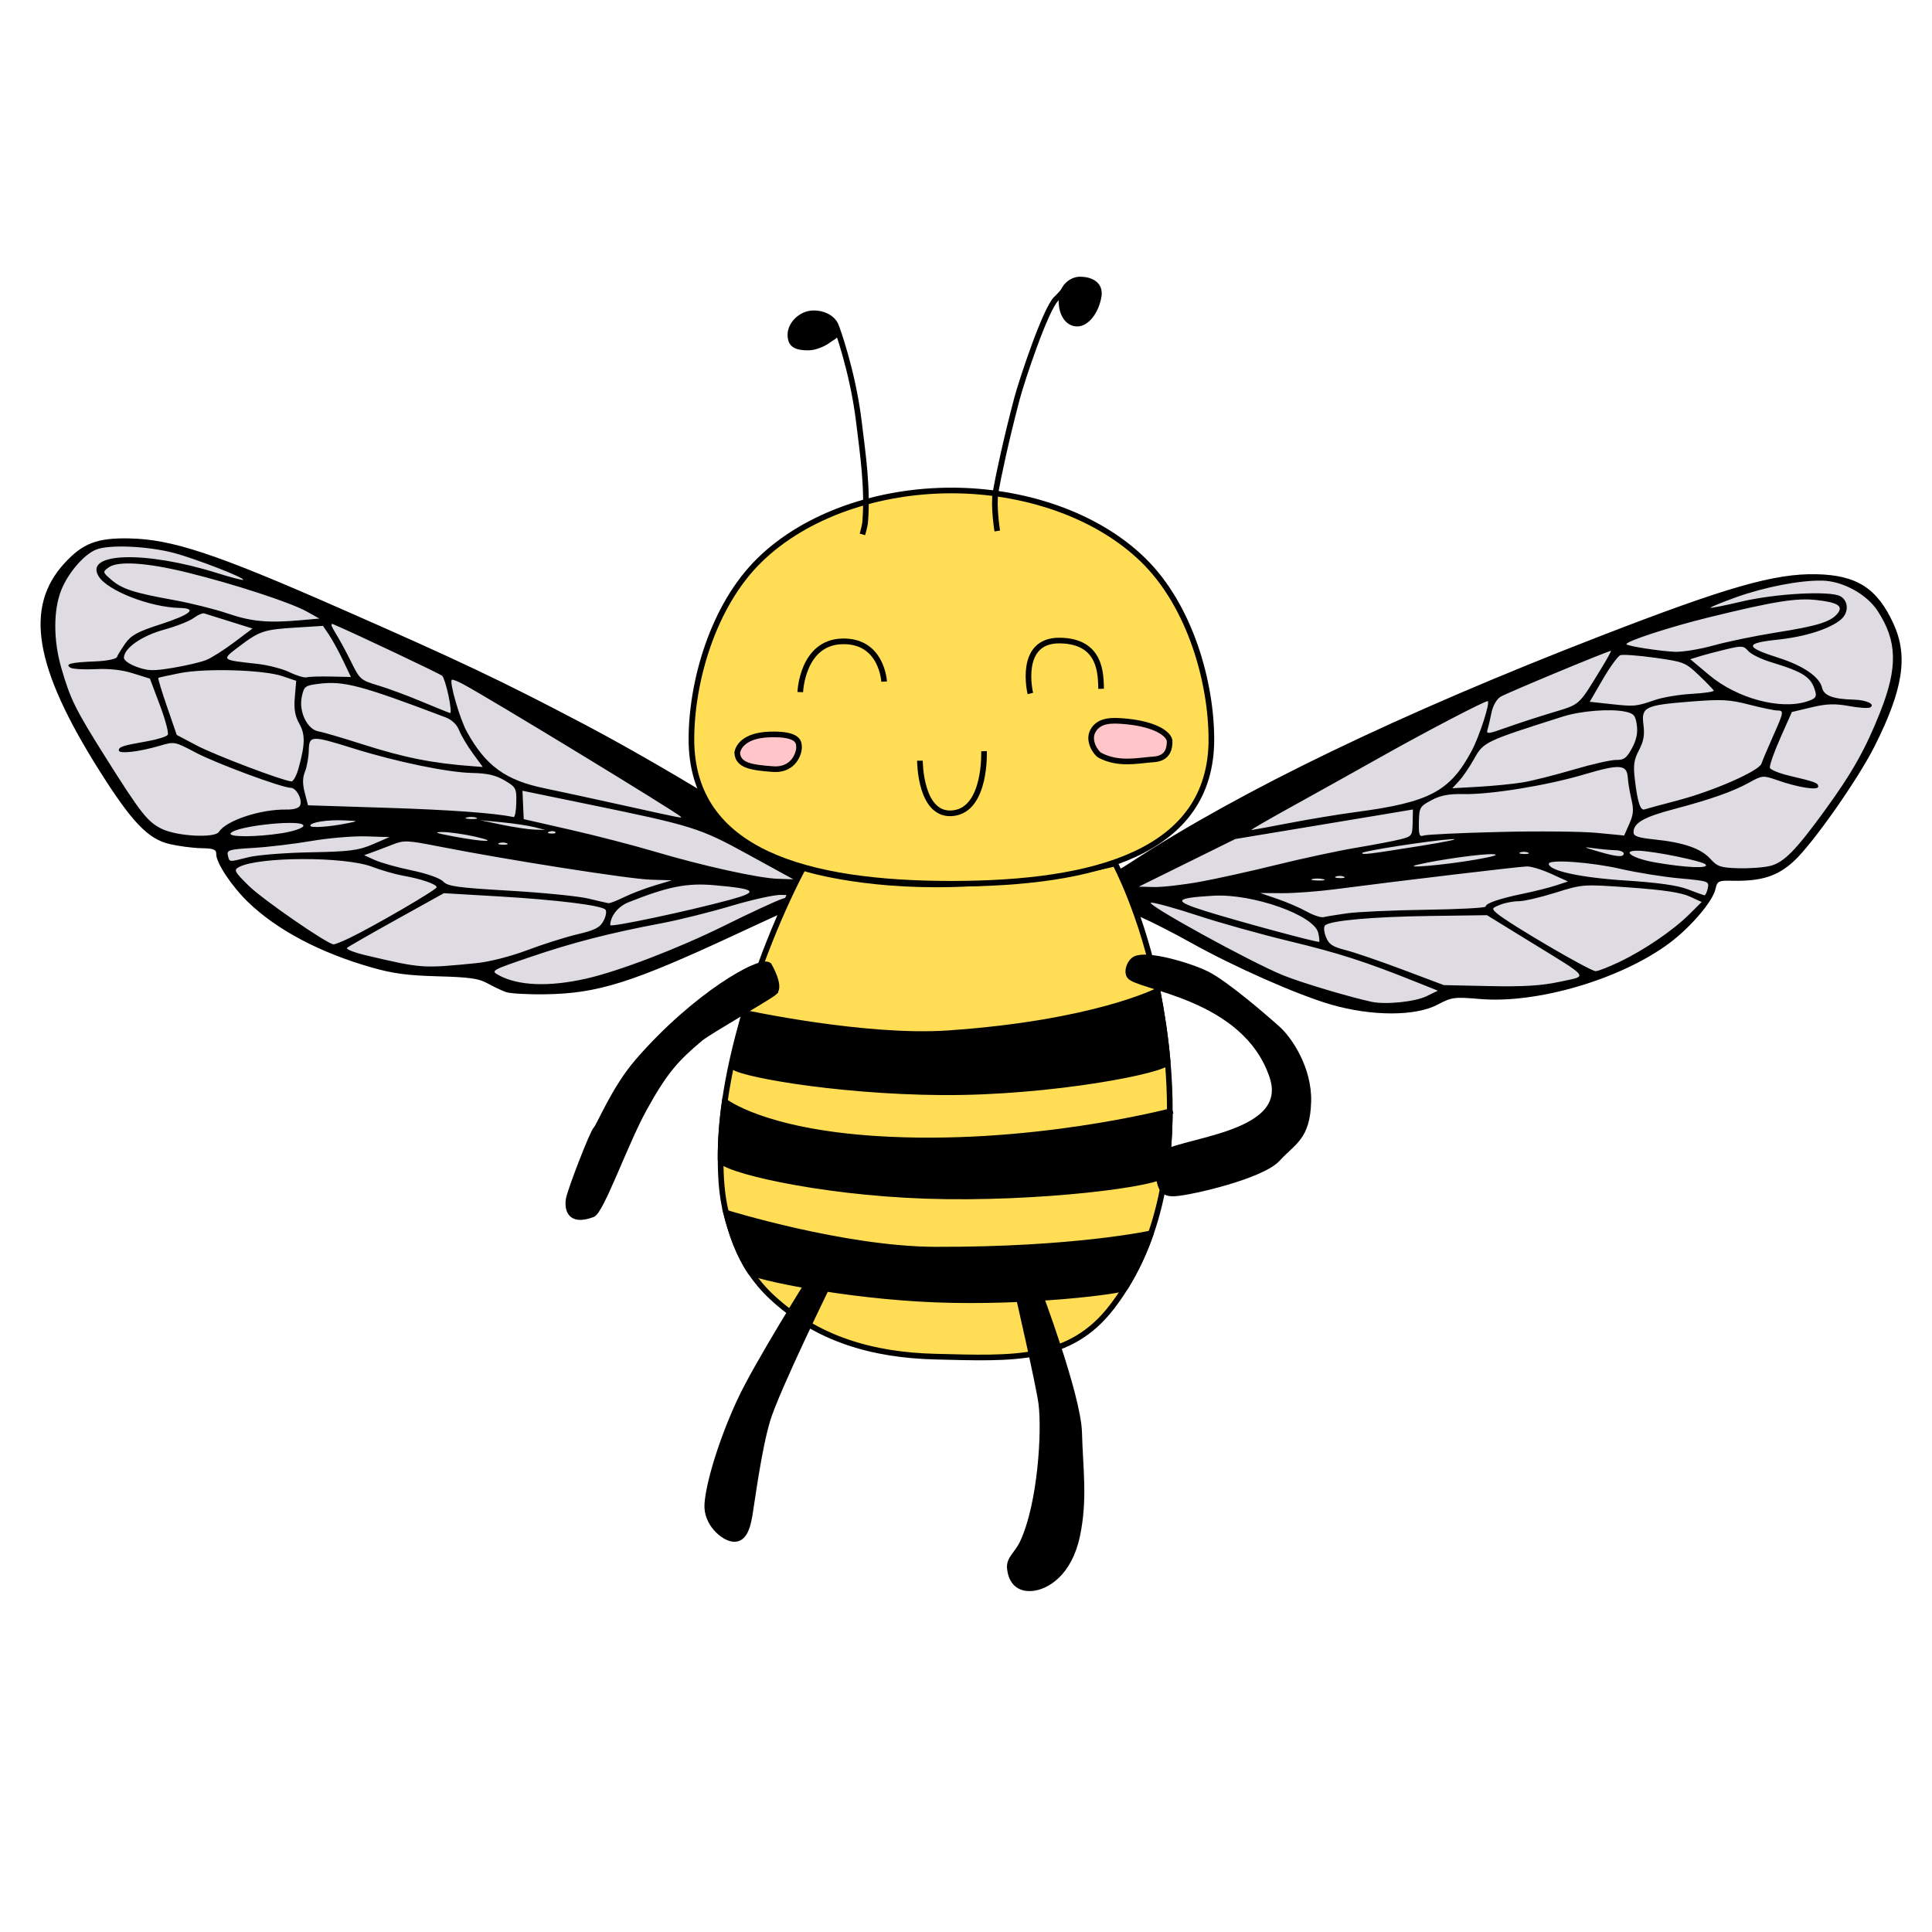 <?xml version="1.0" encoding="UTF-8" standalone="no"?>
<!-- Created with Inkscape (http://www.inkscape.org/) -->

<svg
   width="210mm"
   height="210mm"
   viewBox="0 0 210 210"
   version="1.1"
   id="svg1"
   inkscape:version="1.3.2 (091e20ef0f, 2023-11-25)"
   sodipodi:docname="avatar.svg"
   xml:space="preserve"
   xmlns:inkscape="http://www.inkscape.org/namespaces/inkscape"
   xmlns:sodipodi="http://sodipodi.sourceforge.net/DTD/sodipodi-0.dtd"
   xmlns="http://www.w3.org/2000/svg"
   xmlns:svg="http://www.w3.org/2000/svg"><sodipodi:namedview
     id="namedview1"
     pagecolor="#ffffff"
     bordercolor="#000000"
     borderopacity="0.25"
     inkscape:showpageshadow="2"
     inkscape:pageopacity="0.0"
     inkscape:pagecheckerboard="0"
     inkscape:deskcolor="#d1d1d1"
     inkscape:document-units="mm"
     inkscape:zoom="0.70710678"
     inkscape:cx="332.34019"
     inkscape:cy="349.31075"
     inkscape:window-width="1704"
     inkscape:window-height="996"
     inkscape:window-x="0"
     inkscape:window-y="32"
     inkscape:window-maximized="1"
     inkscape:current-layer="layer1" /><defs
     id="defs1" /><g
     inkscape:label="Layer 1"
     inkscape:groupmode="layer"
     id="layer1"><path
       d="m 55.001,107.833 c -0.463,-0.164 -1.368,-0.592 -2.011,-0.95 -0.949,-0.529 -1.964,-0.672 -5.397,-0.764 -3.28,-0.087 -4.892,-0.302 -7.189,-0.958 -5.618,-1.604 -10.298,-4.078 -13.424,-7.095 -1.801,-1.738 -3.494,-4.287 -3.474,-5.23 0.011,-0.506 -0.273,-0.616 -1.662,-0.646 -0.921,-0.02 -2.465,-0.223 -3.431,-0.452 C 16.089,91.189 14.319,89.335 10.816,83.781 3.724,72.539 2.622,65.996 7.014,61.215 c 1.985,-2.161 3.535,-2.755 7.012,-2.691 4.658,0.087 9.344,1.637 22.743,7.522 13.351,5.864 17.711,7.933 26.807,12.72 7.753,4.08 20.124,11.555 24.227,14.64 1.257,0.945 1.727,1.108 2.911,1.009 1.216,-0.102 1.486,6.88e-4 1.946,0.736 1.497,2.394 -2.277,5.664 -4.104,3.556 -0.718,-0.828 -0.44,-0.922 -8.852,2.984 -11.013,5.114 -14.73,6.281 -20.305,6.379 -1.955,0.034 -3.934,-0.072 -4.397,-0.237 z"
       style="fill:#dedbe3;stroke-width:0.836"
       id="path1-4"
       inkscape:label="leftwingbg" /><path
       d="m 144.729,109.205 c -3.646,-1.046 -10.531,-4.085 -15.332,-6.767 -1.847,-1.032 -4.285,-2.276 -5.419,-2.764 -2.02,-0.871 -2.072,-0.876 -2.656,-0.257 -1.313,1.39 -3.59,0.401 -4.206,-1.826 -0.328,-1.187 -0.295,-1.431 0.277,-2.037 0.496,-0.525 0.973,-0.656 2.011,-0.552 1.135,0.113 1.704,-0.088 3.421,-1.211 12.091,-7.904 29.228,-16.167 51.124,-24.651 13.762,-5.332 18.953,-6.818 23.48,-6.722 4.411,0.094 6.638,1.531 8.404,5.425 1.585,3.494 1.025,7.094 -2.058,13.238 -1.81,3.607 -6.658,10.524 -8.745,12.479 -1.784,1.671 -3.543,2.239 -6.728,2.171 -1.523,-0.032 -1.647,0.03 -1.845,0.921 -0.292,1.314 -2.667,4.107 -4.952,5.823 -5.244,3.939 -14.401,6.648 -20.649,6.11 -2.769,-0.239 -3.073,-0.198 -4.594,0.612 -2.385,1.27 -7.129,1.274 -11.533,0.01 z"
       style="fill:#dedbe3;stroke-width:0.836"
       id="path1-32"
       inkscape:label="rightwingbg" /><path
       style="fill:#000000;stroke-width:0.836"
       d="m 55.001,107.833 c -0.463,-0.164 -1.368,-0.592 -2.011,-0.95 -0.949,-0.529 -1.964,-0.672 -5.397,-0.764 -3.28,-0.087 -4.892,-0.302 -7.189,-0.958 -5.618,-1.604 -10.298,-4.078 -13.424,-7.095 -1.801,-1.738 -3.494,-4.287 -3.474,-5.23 0.011,-0.506 -0.273,-0.616 -1.662,-0.646 -0.921,-0.02 -2.465,-0.223 -3.431,-0.452 C 16.089,91.189 14.319,89.335 10.816,83.781 3.724,72.539 2.622,65.996 7.014,61.215 c 1.985,-2.161 3.535,-2.755 7.012,-2.691 4.658,0.087 9.344,1.637 22.743,7.522 13.351,5.864 17.711,7.933 26.807,12.72 7.753,4.08 20.124,11.555 24.227,14.64 1.257,0.945 1.727,1.108 2.911,1.009 1.216,-0.102 1.486,6.88e-4 1.946,0.736 1.497,2.394 -2.277,5.664 -4.104,3.556 -0.718,-0.828 -0.44,-0.922 -8.852,2.984 -11.013,5.114 -14.73,6.281 -20.305,6.379 -1.955,0.034 -3.934,-0.072 -4.397,-0.237 z m 8.664,-1.449 c 3.599,-0.809 10.086,-3.296 15.158,-5.812 2.713,-1.345 5.482,-2.63 6.153,-2.854 l 1.221,-0.407 -1.283,-0.042 c -0.706,-0.023 -3.154,0.517 -5.441,1.2 -2.287,0.683 -5.687,1.53 -7.556,1.882 -5.613,1.058 -9.625,2.089 -14.239,3.659 -4.266,1.452 -4.355,1.502 -3.492,1.978 2.112,1.164 5.441,1.303 9.48,0.395 z m -11.81,-1.704 c 1.345,-0.133 3.705,-0.74 5.445,-1.398 1.689,-0.64 4.142,-1.417 5.452,-1.727 1.95,-0.461 2.468,-0.73 2.858,-1.481 0.262,-0.504 0.35,-1.046 0.195,-1.204 -0.46,-0.468 -5.272,-1.062 -11.617,-1.436 l -5.937,-0.349 -5.116,2.84 c -2.814,1.562 -5.249,2.958 -5.412,3.103 -0.163,0.145 0.819,0.524 2.182,0.842 6.008,1.404 5.981,1.402 11.95,0.811 z m -13.89,-2.712 c 2.614,-1.251 9.491,-5.253 9.496,-5.527 0.007,-0.33 -1.675,-0.908 -3.677,-1.263 -0.824,-0.146 -2.338,-0.584 -3.364,-0.973 -2.951,-1.12 -12.316,-1.098 -14.432,0.034 -0.606,0.324 -0.527,0.479 1.021,2.016 1.491,1.48 8.563,6.367 9.249,6.392 0.147,0.006 0.915,-0.3 1.707,-0.679 z m 41.406,-4.175 c 3.189,-0.864 2.844,-1.175 -1.745,-1.576 -2.97,-0.259 -5.035,0.152 -9.31,1.855 -1.13,0.45 -1.966,1.494 -1.987,2.483 -0.006,0.276 8.392,-1.502 13.043,-2.761 z M 67.844,97.512 c 0.792,-0.387 2.283,-0.956 3.313,-1.265 l 1.873,-0.562 -2.299,-0.067 c -2.292,-0.067 -15.478,-2.132 -22.846,-3.578 -3.667,-0.72 -3.959,-0.732 -5.241,-0.228 -0.747,0.294 -1.742,0.672 -2.211,0.84 l -0.853,0.306 1.173,0.53 c 0.645,0.291 2.445,0.795 3.998,1.119 1.675,0.35 3.066,0.841 3.416,1.207 0.509,0.531 1.515,0.67 7.216,1.002 3.643,0.212 7.493,0.595 8.556,0.852 1.062,0.256 2.051,0.484 2.198,0.506 0.147,0.022 0.914,-0.276 1.706,-0.663 z M 81.382,92.915 C 76.007,89.967 75.391,89.774 63.63,87.357 l -6.84,-1.406 0.068,1.543 0.068,1.543 5.052,1.151 c 2.779,0.633 6.868,1.69 9.087,2.35 5.279,1.568 11.358,2.914 13.477,2.983 l 1.691,0.055 z m -54.381,0.261 c 0.965,-0.242 3.995,-0.483 6.734,-0.534 4.285,-0.08 5.233,-0.202 6.788,-0.873 l 1.807,-0.779 -2.537,-0.081 c -1.395,-0.044 -4.065,0.181 -5.934,0.501 -1.868,0.32 -4.712,0.659 -6.319,0.754 -2.632,0.155 -2.907,0.235 -2.77,0.809 0.182,0.762 0.054,0.75 2.23,0.203 z m 28.092,-1.518 c -0.231,-0.099 -0.611,-0.107 -0.846,-0.018 -0.235,0.089 -0.046,0.17 0.419,0.18 0.465,0.01 0.657,-0.063 0.427,-0.162 z M 23.795,90.424 c 0.774,-1.238 4.528,-2.478 7.356,-2.43 0.79,0.013 1.354,-0.161 1.474,-0.455 0.264,-0.647 -0.41,-1.897 -1.03,-1.91 -1.007,-0.021 -8.111,-2.656 -10.336,-3.833 -2.265,-1.199 -2.301,-1.205 -3.877,-0.741 -2.286,0.674 -4.477,0.922 -4.468,0.507 0.008,-0.391 0.405,-0.518 3.146,-1.001 1.071,-0.189 2.049,-0.5 2.174,-0.692 0.124,-0.192 -0.261,-1.644 -0.856,-3.226 l -1.083,-2.877 -1.824,-0.573 c -1.215,-0.381 -2.587,-0.534 -4.108,-0.458 -1.256,0.063 -2.48,-0.012 -2.72,-0.168 -0.617,-0.4 0.072,-0.57 2.75,-0.677 1.2,-0.048 2.243,-0.258 2.317,-0.465 0.074,-0.208 0.482,-0.873 0.906,-1.478 0.629,-0.898 1.33,-1.28 3.812,-2.083 3.302,-1.067 4.092,-1.743 2.088,-1.785 -3.197,-0.068 -7.811,-1.866 -8.786,-3.423 -1.64,-2.621 5.075,-2.814 12.862,-0.369 1.499,0.47 2.779,0.803 2.845,0.74 0.217,-0.208 -5.252,-2.327 -7.57,-2.932 -2.854,-0.745 -6.996,-0.922 -8.414,-0.358 -1.334,0.53 -3.081,2.572 -3.815,4.46 -0.843,2.17 -0.836,5.41 0.02,8.379 0.986,3.422 1.532,4.527 4.82,9.749 3.848,6.112 4.574,7.031 6.142,7.784 1.666,0.8 5.741,1.008 6.174,0.316 z m 6.842,0.14 c 1.2,-0.187 2.251,-0.537 2.335,-0.777 0.281,-0.801 -7.365,-0.038 -7.9,0.789 -0.279,0.43 2.77,0.424 5.565,-0.012 z m 21.002,0.374 c -1.204,-0.274 -2.799,-0.498 -3.543,-0.499 -1.026,-8.31e-4 -0.741,0.114 1.175,0.473 3.382,0.634 5.124,0.653 2.369,0.026 z M 37.793,89.479 c 1.185,-0.239 1.184,-0.24 -0.374,-0.307 -1.855,-0.08 -3.685,0.205 -3.693,0.575 -0.006,0.276 2.034,0.142 4.067,-0.268 z m 22.565,0.958 c -0.11,-0.115 -0.402,-0.133 -0.648,-0.041 -0.272,0.102 -0.194,0.184 0.2,0.209 0.356,0.022 0.558,-0.053 0.448,-0.168 z m -2.262,-0.529 c -0.646,-0.166 -2.24,-0.405 -3.543,-0.53 l -2.368,-0.227 2.359,0.493 c 1.297,0.271 2.891,0.51 3.543,0.53 l 1.184,0.036 z m -6.322,-1.025 c -0.227,-0.098 -0.684,-0.113 -1.015,-0.034 -0.331,0.079 -0.145,0.159 0.413,0.177 0.558,0.019 0.829,-0.046 0.602,-0.143 z m 4.344,-1.654 c 0.033,-1.541 -0.036,-1.671 -1.264,-2.396 -0.969,-0.572 -1.863,-0.779 -3.519,-0.814 -2.67,-0.057 -8.245,-1.208 -12.911,-2.666 -4.61,-1.44 -4.827,-1.43 -4.862,0.235 -0.016,0.732 -0.199,1.754 -0.409,2.271 -0.272,0.673 -0.28,1.328 -0.028,2.306 l 0.352,1.367 8.52,0.272 c 6.928,0.221 11.681,0.566 13.835,1.003 0.139,0.028 0.268,-0.682 0.287,-1.578 z M 73.995,88.769 C 73.424,88.212 53.292,75.953 50.352,74.372 c -0.615,-0.331 -1.176,-0.547 -1.245,-0.481 -0.281,0.27 0.88,4.27 1.638,5.643 2.045,3.705 4.204,5.276 8.452,6.152 1.575,0.325 5.441,1.162 8.591,1.86 6.283,1.392 6.407,1.417 6.207,1.222 z M 32.444,83.532 c 0.731,-2.637 0.749,-3.696 0.083,-4.882 -0.467,-0.831 -0.594,-1.596 -0.482,-2.889 l 0.153,-1.758 -1.512,-0.511 c -2.056,-0.695 -8.384,-0.878 -11.162,-0.322 -1.215,0.243 -2.258,0.472 -2.318,0.509 -0.06,0.037 0.367,1.449 0.949,3.137 l 1.057,3.069 2.176,1.149 c 1.953,1.031 9.331,3.831 10.281,3.901 0.208,0.015 0.557,-0.616 0.775,-1.402 z M 51.388,81.88 C 50.792,81.063 50.127,79.943 49.912,79.391 49.666,78.757 49.121,78.235 48.438,77.975 39.205,74.472 37.337,73.98 34.606,74.33 c -1.453,0.186 -1.564,0.274 -1.806,1.427 -0.336,1.604 0.605,3.539 1.821,3.742 0.464,0.077 2.583,0.698 4.709,1.379 4.592,1.471 7.672,2.086 12.047,2.406 l 1.096,0.08 z m -2.632,-6.24 c -0.22,-1.045 -0.528,-2.025 -0.685,-2.178 -0.224,-0.218 -9.614,-4.664 -11.839,-5.605 -0.336,-0.142 -0.258,0.166 0.247,0.972 0.407,0.649 1.172,2.061 1.7,3.138 0.918,1.871 1.046,1.982 2.894,2.529 1.064,0.315 3.217,1.111 4.785,1.771 1.568,0.659 2.952,1.216 3.074,1.236 0.122,0.021 0.043,-0.818 -0.177,-1.863 z m -12.79,-2.103 2.177,0.046 -0.857,-1.795 c -0.471,-0.987 -1.155,-2.237 -1.518,-2.776 l -0.661,-0.981 -2.906,0.18 c -3.517,0.218 -3.981,0.371 -6.198,2.048 -1.974,1.493 -2.002,1.466 1.944,1.898 1.173,0.128 2.764,0.54 3.534,0.914 0.771,0.374 1.605,0.622 1.855,0.55 0.249,-0.072 1.433,-0.11 2.631,-0.085 z M 22.421,71.739 c 0.57,-0.231 1.933,-1.096 3.03,-1.921 L 27.444,68.317 24.991,67.549 c -1.349,-0.422 -2.605,-0.816 -2.79,-0.874 -0.185,-0.058 -0.705,0.168 -1.155,0.502 -0.45,0.334 -1.897,0.904 -3.215,1.266 -2.414,0.663 -4.341,2.005 -4.363,3.038 -0.006,0.294 0.587,0.719 1.416,1.015 1.23,0.439 1.778,0.451 3.964,0.086 1.395,-0.233 3.003,-0.613 3.572,-0.844 z m 10.257,-4.323 2.035,-0.181 -1.383,-0.771 c -1.759,-0.981 -7.882,-2.98 -12.936,-4.224 -4.456,-1.097 -7.593,-1.299 -8.598,-0.554 -0.65,0.482 -0.643,0.516 0.283,1.317 1.173,1.015 2.457,1.434 6.77,2.211 1.854,0.334 4.506,0.995 5.892,1.468 2.587,0.883 4.383,1.049 7.938,0.733 z M 144.729,109.205 c -3.646,-1.046 -10.531,-4.085 -15.332,-6.767 -1.847,-1.032 -4.285,-2.276 -5.419,-2.764 -2.02,-0.871 -2.072,-0.876 -2.656,-0.257 -1.313,1.39 -3.59,0.401 -4.206,-1.826 -0.328,-1.187 -0.295,-1.431 0.277,-2.037 0.496,-0.525 0.973,-0.656 2.011,-0.552 1.135,0.113 1.704,-0.088 3.421,-1.211 12.091,-7.904 29.228,-16.167 51.124,-24.651 13.762,-5.332 18.953,-6.818 23.48,-6.722 4.411,0.094 6.638,1.531 8.404,5.425 1.585,3.494 1.025,7.094 -2.058,13.238 -1.81,3.607 -6.658,10.524 -8.745,12.479 -1.784,1.671 -3.543,2.239 -6.728,2.171 -1.523,-0.032 -1.647,0.03 -1.845,0.921 -0.292,1.314 -2.667,4.107 -4.952,5.823 -5.244,3.939 -14.401,6.648 -20.649,6.11 -2.769,-0.239 -3.073,-0.198 -4.594,0.612 -2.385,1.27 -7.129,1.274 -11.533,0.01 z m 10.33,-0.922 1.233,-0.6 -2.476,-0.991 c -5.436,-2.176 -8.315,-3.101 -13.686,-4.397 -3.086,-0.744 -7.533,-1.986 -9.881,-2.76 -2.348,-0.774 -4.649,-1.415 -5.113,-1.425 -0.992,-0.021 10.876,6.515 14.382,7.92 2,0.802 6.972,2.29 9.555,2.86 1.508,0.333 4.724,0.007 5.986,-0.607 z m 14.473,-1.567 c 3.128,-0.676 3.445,-0.255 -3.333,-4.426 l -4.572,-2.813 -6.263,0.086 c -6.14,0.084 -10.712,0.493 -11.324,1.012 -0.179,0.152 -0.146,0.677 0.079,1.255 0.317,0.814 0.702,1.074 2.134,1.439 0.961,0.245 3.759,1.203 6.218,2.128 l 4.471,1.682 4.968,0.106 c 3.676,0.078 5.658,-0.044 7.623,-0.469 z m 6.466,-2.149 c 2.68,-1.272 5.847,-3.427 7.607,-5.174 l 1.359,-1.349 -1.317,-0.603 c -0.926,-0.424 -2.847,-0.713 -6.466,-0.972 -5.124,-0.367 -5.163,-0.364 -8.114,0.564 -1.631,0.513 -3.431,0.929 -4.001,0.926 -0.57,-0.004 -1.473,0.169 -2.007,0.384 -0.928,0.373 -0.944,0.414 -0.358,0.928 1.241,1.087 10.078,6.264 10.738,6.29 0.238,0.01 1.39,-0.438 2.56,-0.993 z m -32.712,-3.169 c -0.439,-1.922 -7.157,-4.294 -11.429,-4.036 -4.253,0.257 -4.395,0.551 -0.811,1.674 3.517,1.102 12.185,3.445 12.344,3.337 0.057,-0.038 0.01,-0.477 -0.104,-0.975 z m 3.115,-2.122 c 1.12,-0.161 4.97,-0.335 8.554,-0.387 3.585,-0.051 6.52,-0.208 6.523,-0.347 0.007,-0.358 1.513,-0.875 4.091,-1.404 1.215,-0.25 2.807,-0.65 3.537,-0.889 l 1.328,-0.435 -1.809,-0.826 c -0.995,-0.454 -2.189,-0.819 -2.655,-0.811 -0.818,0.015 -13.934,1.575 -20.868,2.482 -1.867,0.244 -4.46,0.436 -5.763,0.427 l -2.369,-0.018 1.848,0.629 c 1.017,0.346 2.45,0.964 3.186,1.373 0.736,0.409 1.568,0.688 1.848,0.621 0.281,-0.068 1.427,-0.255 2.547,-0.416 z M 130.397,95.853 c 1.834,-0.333 5.608,-1.168 8.385,-1.856 2.777,-0.687 6.655,-1.519 8.616,-1.848 1.962,-0.329 4.141,-0.745 4.843,-0.925 1.222,-0.313 1.278,-0.389 1.307,-1.782 l 0.031,-1.455 -3.312,0.555 c -1.821,0.305 -6.165,1.027 -9.653,1.604 l -6.341,1.05 -5.244,2.59 -5.244,2.59 1.638,0.041 c 0.901,0.022 3.139,-0.232 4.973,-0.565 z m 55.228,0.713 c 0.167,-0.781 0.105,-0.802 -3.068,-1.093 -1.781,-0.163 -4.664,-0.626 -6.407,-1.028 -3.184,-0.735 -7.793,-1.065 -7.803,-0.559 -0.016,0.753 3.422,1.506 8.317,1.82 3.501,0.225 5.648,0.525 6.749,0.943 0.889,0.338 1.711,0.636 1.829,0.664 0.117,0.027 0.29,-0.309 0.383,-0.747 z m -41.768,-0.998 c -0.324,-0.092 -0.857,-0.103 -1.184,-0.025 -0.327,0.078 -0.062,0.153 0.589,0.167 0.651,0.014 0.919,-0.05 0.595,-0.142 z m 2.206,-0.282 c -0.231,-0.099 -0.611,-0.107 -0.846,-0.018 -0.235,0.089 -0.046,0.17 0.419,0.18 0.465,0.01 0.657,-0.063 0.427,-0.162 z m 14.339,-1.848 c 1.965,-0.34 2.635,-0.551 1.874,-0.591 -1.17,-0.061 -5.843,0.589 -8.147,1.132 -2.008,0.473 2.818,0.057 6.273,-0.541 z m 24.984,0.522 c -0.362,-0.378 -5.631,-1.453 -7.307,-1.49 -1.934,-0.044 -0.687,0.832 1.804,1.267 3.389,0.591 5.955,0.695 5.503,0.224 z m 7.038,0.159 c 1.478,-0.377 2.75,-1.669 5.886,-5.974 3.008,-4.13 4.481,-6.746 6.077,-10.79 1.912,-4.845 1.835,-7.683 -0.298,-10.953 -1.188,-1.822 -3.79,-3.245 -6.017,-3.292 -2.424,-0.051 -6.309,0.704 -9.44,1.835 -1.548,0.559 -2.767,1.062 -2.709,1.116 0.058,0.054 1.56,-0.245 3.337,-0.665 3.762,-0.889 9.675,-1.208 10.787,-0.582 0.885,0.498 0.923,1.769 0.075,2.505 -1.183,1.026 -3.9,1.897 -6.895,2.21 -3.608,0.378 -3.588,0.801 0.089,1.972 2.699,0.86 4.468,2.078 4.739,3.264 0.195,0.853 1.202,1.227 3.459,1.285 1.367,0.035 2.351,0.503 1.773,0.844 -0.198,0.116 -1.241,0.049 -2.318,-0.15 -1.528,-0.282 -2.425,-0.25 -4.08,0.144 l -2.121,0.505 -1.262,2.843 c -0.694,1.564 -1.199,3.017 -1.123,3.23 0.076,0.212 1.026,0.596 2.109,0.852 2.846,0.673 3.148,0.787 3.14,1.186 -0.01,0.436 -2.189,0.094 -4.456,-0.701 -1.537,-0.539 -1.623,-0.531 -3.052,0.261 -1.766,0.979 -4.177,1.828 -8.266,2.909 -3.16,0.835 -4.279,1.475 -4.3,2.457 -0.01,0.467 0.427,0.621 2.323,0.821 3.164,0.333 5.001,0.976 6.036,2.112 0.768,0.843 1.115,0.957 3.065,1.012 1.209,0.033 2.758,-0.081 3.441,-0.256 z m -38.082,-2.164 c 2.989,-0.477 4.519,-0.809 3.4,-0.738 -2.263,0.143 -9.674,1.289 -9.678,1.497 -0.005,0.22 0.619,0.144 6.278,-0.759 z m 11.746,0.712 c -0.231,-0.099 -0.611,-0.107 -0.846,-0.018 -0.235,0.089 -0.046,0.17 0.419,0.18 0.465,0.01 0.657,-0.063 0.427,-0.162 z m 10.405,0.107 c 0.005,-0.186 -0.411,-0.349 -0.923,-0.362 -0.512,-0.013 -1.538,-0.106 -2.28,-0.206 -1.262,-0.171 -1.241,-0.15 0.332,0.317 2.087,0.62 2.862,0.688 2.872,0.251 z m -13.528,-2.343 c 4.212,-0.103 8.989,-0.058 10.616,0.099 l 2.958,0.286 0.561,-1.265 c 0.448,-1.012 0.494,-1.543 0.23,-2.654 -0.182,-0.764 -0.362,-1.847 -0.4,-2.406 -0.096,-1.409 -0.885,-1.459 -4.786,-0.3 -3.982,1.183 -10.131,2.183 -13.042,2.121 -1.613,-0.034 -2.524,0.138 -3.509,0.665 -1.264,0.676 -1.332,0.794 -1.366,2.376 -0.03,1.402 0.053,1.634 0.522,1.465 0.307,-0.11 4.004,-0.284 8.216,-0.387 z m -22.838,-0.965 c 2.151,-0.417 5.412,-0.957 7.245,-1.199 7.998,-1.055 10.236,-2.238 12.595,-6.658 0.857,-1.606 2.07,-5.389 1.73,-5.397 -0.359,-0.007 -6.747,3.33 -11.55,6.034 -2.638,1.485 -6.943,3.886 -9.568,5.335 -2.625,1.449 -4.68,2.636 -4.568,2.638 0.112,9.55e-4 1.965,-0.337 4.116,-0.755 z M 182.369,86.998 c 3.848,-1.006 8.833,-3.195 9.095,-3.995 0.103,-0.314 0.656,-1.626 1.23,-2.917 1.221,-2.747 1.238,-2.852 0.46,-2.863 -0.326,-0.004 -1.699,-0.292 -3.051,-0.639 -2.143,-0.549 -2.957,-0.592 -6.326,-0.327 -4.988,0.392 -5.39,0.589 -5.141,2.524 0.142,1.109 0.022,1.793 -0.484,2.752 -0.547,1.036 -0.633,1.626 -0.457,3.142 0.289,2.495 0.601,3.465 1.061,3.303 0.21,-0.074 1.836,-0.515 3.615,-0.979 z m -16.882,-1.951 c 1.027,-0.169 3.513,-0.793 5.523,-1.387 2.01,-0.594 4.112,-1.071 4.669,-1.059 0.837,0.018 1.136,-0.205 1.711,-1.276 0.49,-0.912 0.646,-1.66 0.525,-2.52 -0.148,-1.055 -0.323,-1.255 -1.276,-1.455 -1.611,-0.338 -4.812,-0.083 -6.77,0.538 -8.438,2.68 -8.607,2.76 -9.613,4.553 -0.516,0.92 -1.267,2.025 -1.669,2.456 l -0.73,0.784 2.88,-0.164 c 1.584,-0.09 3.721,-0.302 4.748,-0.471 z m 3.207,-7.581 c 3.115,-0.941 2.84,-0.694 5.35,-4.799 0.646,-1.057 1.123,-1.922 1.061,-1.924 -0.298,-0.007 -11.363,4.596 -12.002,4.992 -0.43,0.267 -0.835,0.979 -0.986,1.736 -0.141,0.706 -0.336,1.538 -0.435,1.849 -0.155,0.492 0.101,0.465 1.969,-0.207 1.181,-0.425 3.45,-1.166 5.043,-1.647 z M 179.894,76.083 c 0.844,-0.29 2.645,-0.589 4.003,-0.664 1.358,-0.075 2.427,-0.235 2.377,-0.355 -0.05,-0.12 -0.775,-0.871 -1.611,-1.667 -1.463,-1.394 -1.641,-1.465 -4.78,-1.903 -1.793,-0.25 -3.482,-0.375 -3.753,-0.278 -0.271,0.097 -1.131,1.276 -1.912,2.62 l -1.42,2.443 2.271,0.249 c 2.597,0.284 2.746,0.271 4.824,-0.444 z m 16.542,0.153 c 0.891,-0.29 1.048,-0.482 0.88,-1.081 -0.44,-1.566 -1.252,-2.1 -4.854,-3.194 -1.041,-0.316 -2.136,-0.856 -2.434,-1.2 -0.497,-0.573 -0.692,-0.59 -2.322,-0.204 -0.979,0.232 -2.275,0.572 -2.88,0.758 l -1.1,0.337 2.055,1.723 c 3.041,2.549 7.737,3.811 10.655,2.863 z m -10.172,-6.079 c 1.508,-0.421 4.575,-1.055 6.816,-1.409 4.407,-0.696 5.853,-1.137 6.612,-2.014 0.723,-0.835 0.114,-1.249 -2.225,-1.511 -2.212,-0.248 -4.579,0.131 -11.713,1.878 -4.277,1.047 -9.215,2.665 -8.957,2.933 0.202,0.211 3.532,0.729 5.222,0.812 0.827,0.041 2.738,-0.27 4.245,-0.691 z"
       id="path15"
       sodipodi:nodetypes="sscsssssssssssscsssssssccsssssssssssscsssssssssscssssssssccssscsssssssssccccssscscsscssssccscssscsssssssscssccsssssssssssssssssccsscsscssccscscscsccccsccssssssscccssssssssssscsssscssssscssssscssssssssssscsscsssscscscscsssscccscssssssssssssssssssssssssssscssssssscscsssssccssscssscsscsssssssssssssssscssssscsssscssccscccsssssssssssssssscsscscssssssssssssssscssscsssssssssscsssssssssscssssscsssssssssssssssssssscssssssssssssscsscsssssssssssssssssssssssssscsssssssssssssscssssssssss"
       inkscape:label="wings" /><path
       id="rect1"
       style="fill:#ffdd55;stroke:#000000;stroke-width:0.613;stroke-opacity:1"
       d="m 121.203,93.858 c 0,0 2.998,5.578 4.614,13.833 0.472,2.411 0.868,5.012 1.104,7.71 0.155,1.768 0.24,3.577 0.234,5.401 -0.009,2.242 -0.156,4.507 -0.488,6.746 -0.328,2.213 -0.835,4.399 -1.565,6.512 -0.709,2.053 -1.628,4.036 -2.795,5.906 -0.445,0.712 -0.926,1.409 -1.445,2.086 -4.586,5.983 -10.721,5.62 -19.202,5.409 -6.887,-0.171 -12.916,-1.944 -17.791,-6.497 -0.888,-0.83 -1.653,-1.738 -2.305,-2.712 -1.287,-1.922 -2.077,-4.185 -2.642,-6.434 -0.473,-1.88 -0.584,-3.792 -0.598,-5.786 -0.014,-2.072 0.155,-4.198 0.458,-6.322 0.213,-1.498 0.493,-2.994 0.821,-4.471 0.39,-1.756 0.848,-3.484 1.345,-5.151 2.751,-9.236 6.355,-15.75 6.355,-15.75 0,0 6.183,2.026 16.108,1.773 10.351,-0.264 17.793,-2.253 17.793,-2.253 z"
       sodipodi:nodetypes="cssssssssssasssscsc"
       inkscape:label="body" /><path
       d="m 125.101,134.059 c -0.709,2.053 -1.628,4.036 -2.795,5.906 -0.222,0.356 -10.559,1.689 -20.608,1.293 -10.049,-0.396 -19.809,-2.52 -20.135,-3.007 -1.287,-1.922 -2.077,-4.185 -2.642,-6.434 0,0 12.826,3.984 22.738,4.014 15.178,0.046 23.443,-1.773 23.443,-1.773 z"
       style="fill:#000000;fill-opacity:1;stroke:#000000;stroke-width:0.613;stroke-opacity:1"
       id="path1-31"
       sodipodi:nodetypes="cssscsc"
       inkscape:label="stripe3" /><path
       d="m 125.816,107.69 c 0.472,2.411 0.868,5.012 1.104,7.71 0.077,0.884 -12.618,3.401 -24.508,3.324 -11.89,-0.077 -22.929,-2.168 -22.765,-2.906 0.39,-1.756 0.802,-4.064 1.299,-5.731 0,0 13.108,2.845 22.114,2.224 15.905,-1.096 22.757,-4.621 22.757,-4.621 z"
       style="fill:#000000;fill-opacity:1;stroke:#000000;stroke-width:0.613;stroke-opacity:1"
       id="path1-2"
       sodipodi:nodetypes="cssscsc"
       inkscape:label="stripe1" /><path
       id="path1"
       style="fill:#ffdd55;stroke:#000000;stroke-width:0.613;stroke-opacity:1"
       d="m 131.673,80.36 c 0,12.306 -12.652,15.701 -28.259,15.701 -15.607,0 -28.259,-3.395 -28.259,-15.701 0,-6.153 2.279,-14.462 7.392,-19.465 5.114,-5.003 13.063,-7.582 20.866,-7.582 7.803,0 15.753,2.58 20.866,7.582 5.114,5.003 7.392,13.312 7.392,19.465 z"
       sodipodi:nodetypes="sssssss"
       inkscape:label="head" /><path
       id="path2"
       style="fill:#000000;fill-opacity:1;stroke:#000000;stroke-width:0.613;stroke-opacity:1"
       d="m 90.971,35.979 c 0,0.541 -0.494,0.665 -0.955,1.019 -0.461,0.355 -1.435,0.777 -2.139,0.777 -1.408,0 -1.964,-0.326 -1.964,-1.408 0,-1.082 1.123,-2.314 2.531,-2.314 1.408,0 2.527,0.843 2.527,1.926 z"
       sodipodi:nodetypes="ssssss" /><path
       id="path3"
       style="fill:#000000;fill-opacity:1;stroke:#000000;stroke-width:0.613;stroke-opacity:1"
       d="m 119.417,32.227 c -0.286,1.631 -1.297,2.949 -2.324,2.949 -1.027,4e-6 -1.716,-1.047 -1.716,-2.463 0,-1.415 1.004,-2.329 2.031,-2.329 1.027,3e-6 2.253,0.448 2.009,1.842 z"
       sodipodi:nodetypes="sssss" /><path
       style="fill:none;stroke:#000000;stroke-width:0.613;stroke-opacity:1"
       d="m 90.92,35.56 c 0,0 1.74,4.654 2.421,10.148 0.48,3.876 0.981,7.327 0.704,10.985 -0.036,0.474 -0.304,1.393 -0.304,1.393"
       id="path4"
       sodipodi:nodetypes="cssc" /><path
       style="fill:none;stroke:#000000;stroke-width:0.613;stroke-opacity:1"
       d="m 108.398,57.716 c 0,0 -0.44,-2.743 -0.177,-4.262 0.263,-1.518 1.125,-5.62 2.325,-10.145 0.52,-1.96 3.1,-9.727 4.258,-10.825 1.157,-1.098 1.168,-1.541 1.168,-1.541"
       id="path5"
       sodipodi:nodetypes="csssc" /><path
       style="fill:none;stroke:#000000;stroke-width:0.613;stroke-opacity:1"
       d="m 86.985,75.229 c 0,0 0.198,-5.388 4.543,-5.515 4.345,-0.127 4.573,4.372 4.573,4.372"
       id="path6" /><path
       style="fill:none;stroke:#000000;stroke-width:0.613;stroke-opacity:1"
       d="m 111.995,75.379 c 0,0 -1.41,-5.791 3.172,-5.754 4.581,0.038 4.468,3.737 4.52,5.245"
       id="path7"
       sodipodi:nodetypes="csc" /><path
       style="fill:none;stroke:#000000;stroke-width:0.613;stroke-opacity:1"
       d="m 99.993,82.685 c 0,0 -0.007,6.194 3.685,5.694 3.538,-0.479 3.281,-6.729 3.281,-6.729"
       id="path8"
       sodipodi:nodetypes="csc" /><path
       style="fill:#ffc5c8;fill-opacity:1;stroke:#000000;stroke-width:0.613;stroke-opacity:1"
       d="m 80.134,81.826 c 0,0 0.129,-1.874 3.506,-1.991 3.377,-0.117 3.185,0.991 3.213,1.41 0.027,0.419 -0.453,2.526 -2.836,2.354 -2.383,-0.172 -3.806,-0.405 -3.883,-1.773 z"
       id="path9" /><path
       style="fill:#ffc5c8;fill-opacity:1;stroke:#000000;stroke-width:0.613;stroke-opacity:1"
       d="m 119.566,82.101 c -0.416,-0.221 -1.357,-1.534 -0.782,-2.628 0.661,-1.258 2.181,-1.167 3.244,-1.091 2.963,0.214 4.843,1.119 5.101,2.085 0.09,2.119 -1.522,2.053 -2.077,2.101 -1.44,0.125 -3.547,0.564 -5.485,-0.467 z"
       id="path10"
       sodipodi:nodetypes="ssssss" /><path
       style="fill:#000000;fill-opacity:1;stroke:#000000;stroke-width:0.613;stroke-opacity:1"
       d="m 84.197,107.844 c 0.697,-0.714 -0.623,-2.927 -0.623,-2.927 -0.889,-0.788 -8.039,3.284 -14.25,10.452 -2.554,2.947 -4.107,6.898 -4.527,7.343 -0.42,0.445 -2.762,6.55 -2.967,7.565 -0.133,0.662 -0.247,2.773 2.579,1.726 0.934,-0.346 3.548,-7.747 5.579,-11.443 2.282,-4.152 3.554,-5.522 6.176,-7.71 0.856,-0.715 7.635,-4.596 8.034,-5.005 z"
       id="path11"
       sodipodi:nodetypes="sssssssss"
       inkscape:label="leftarm" /><path
       style="fill:#000000;fill-opacity:1;stroke:#000000;stroke-width:0.613;stroke-opacity:1"
       d="m 123.414,104.233 c -0.584,0.281 -0.978,1.27 -0.654,1.832 0.737,1.277 12.611,2.11 15.542,10.985 2.39,7.237 -13.109,6.807 -12.635,9.246 0.47,2.419 0.277,3.53 2.044,3.422 1.767,-0.107 9.449,-1.886 11.153,-3.757 1.704,-1.871 3.238,-2.275 3.346,-6.228 0.098,-3.586 -2.063,-6.76 -3.293,-7.87 -1.23,-1.11 -5.701,-4.999 -7.781,-6.011 -1.921,-0.935 -6.414,-2.247 -7.721,-1.619 z"
       id="path12"
       sodipodi:nodetypes="ssssssssss"
       inkscape:label="rightarm" /><path
       d="m 127.154,120.801 c -0.009,2.242 -0.156,4.507 -0.488,6.746 -0.164,1.106 -13.944,2.846 -25.987,2.44 -12.043,-0.406 -22.35,-2.958 -22.357,-3.955 -0.014,-2.072 0.155,-4.198 0.458,-6.322 0,0 4.075,3.27 16.372,4.072 16.569,1.08 32.002,-2.98 32.002,-2.98 z"
       style="fill:#000000;fill-opacity:1;stroke:#000000;stroke-width:0.613;stroke-opacity:1"
       id="path1-3"
       sodipodi:nodetypes="cssscsc"
       inkscape:label="stripe2" /><path
       style="fill:#000000;fill-opacity:1;stroke:#000000;stroke-width:0.613;stroke-opacity:1"
       d="m 88.312,138.66 1.923,0.514 c 0,0 -5.856,11.95 -6.827,15.217 -0.97,3.267 -1.689,8.936 -1.939,10.371 -0.271,1.554 -0.716,2.598 -1.767,2.509 -1.051,-0.089 -2.967,-1.678 -2.821,-3.791 0.155,-2.244 1.503,-6.791 3.521,-11.168 1.841,-3.994 7.91,-13.652 7.91,-13.652 z"
       id="path13"
       sodipodi:nodetypes="ccsssssc" /><path
       style="fill:#000000;fill-opacity:1;stroke:#000000;stroke-width:0.613;stroke-opacity:1"
       d="m 110.617,140.507 2.156,-0.528 c 0,0 4.417,11.648 4.526,15.725 0.106,3.978 0.623,7.25 -0.217,11.227 -0.878,4.156 -3.411,5.627 -5.025,5.703 -1.615,0.075 -2.171,-1.055 -2.289,-2.141 -0.118,-1.086 0.779,-1.502 1.411,-2.868 1.937,-4.187 2.392,-12.044 2.009,-15.05 -0.258,-2.027 -2.571,-12.067 -2.571,-12.067 z"
       id="path14"
       sodipodi:nodetypes="ccsssssscc" /></g></svg>
